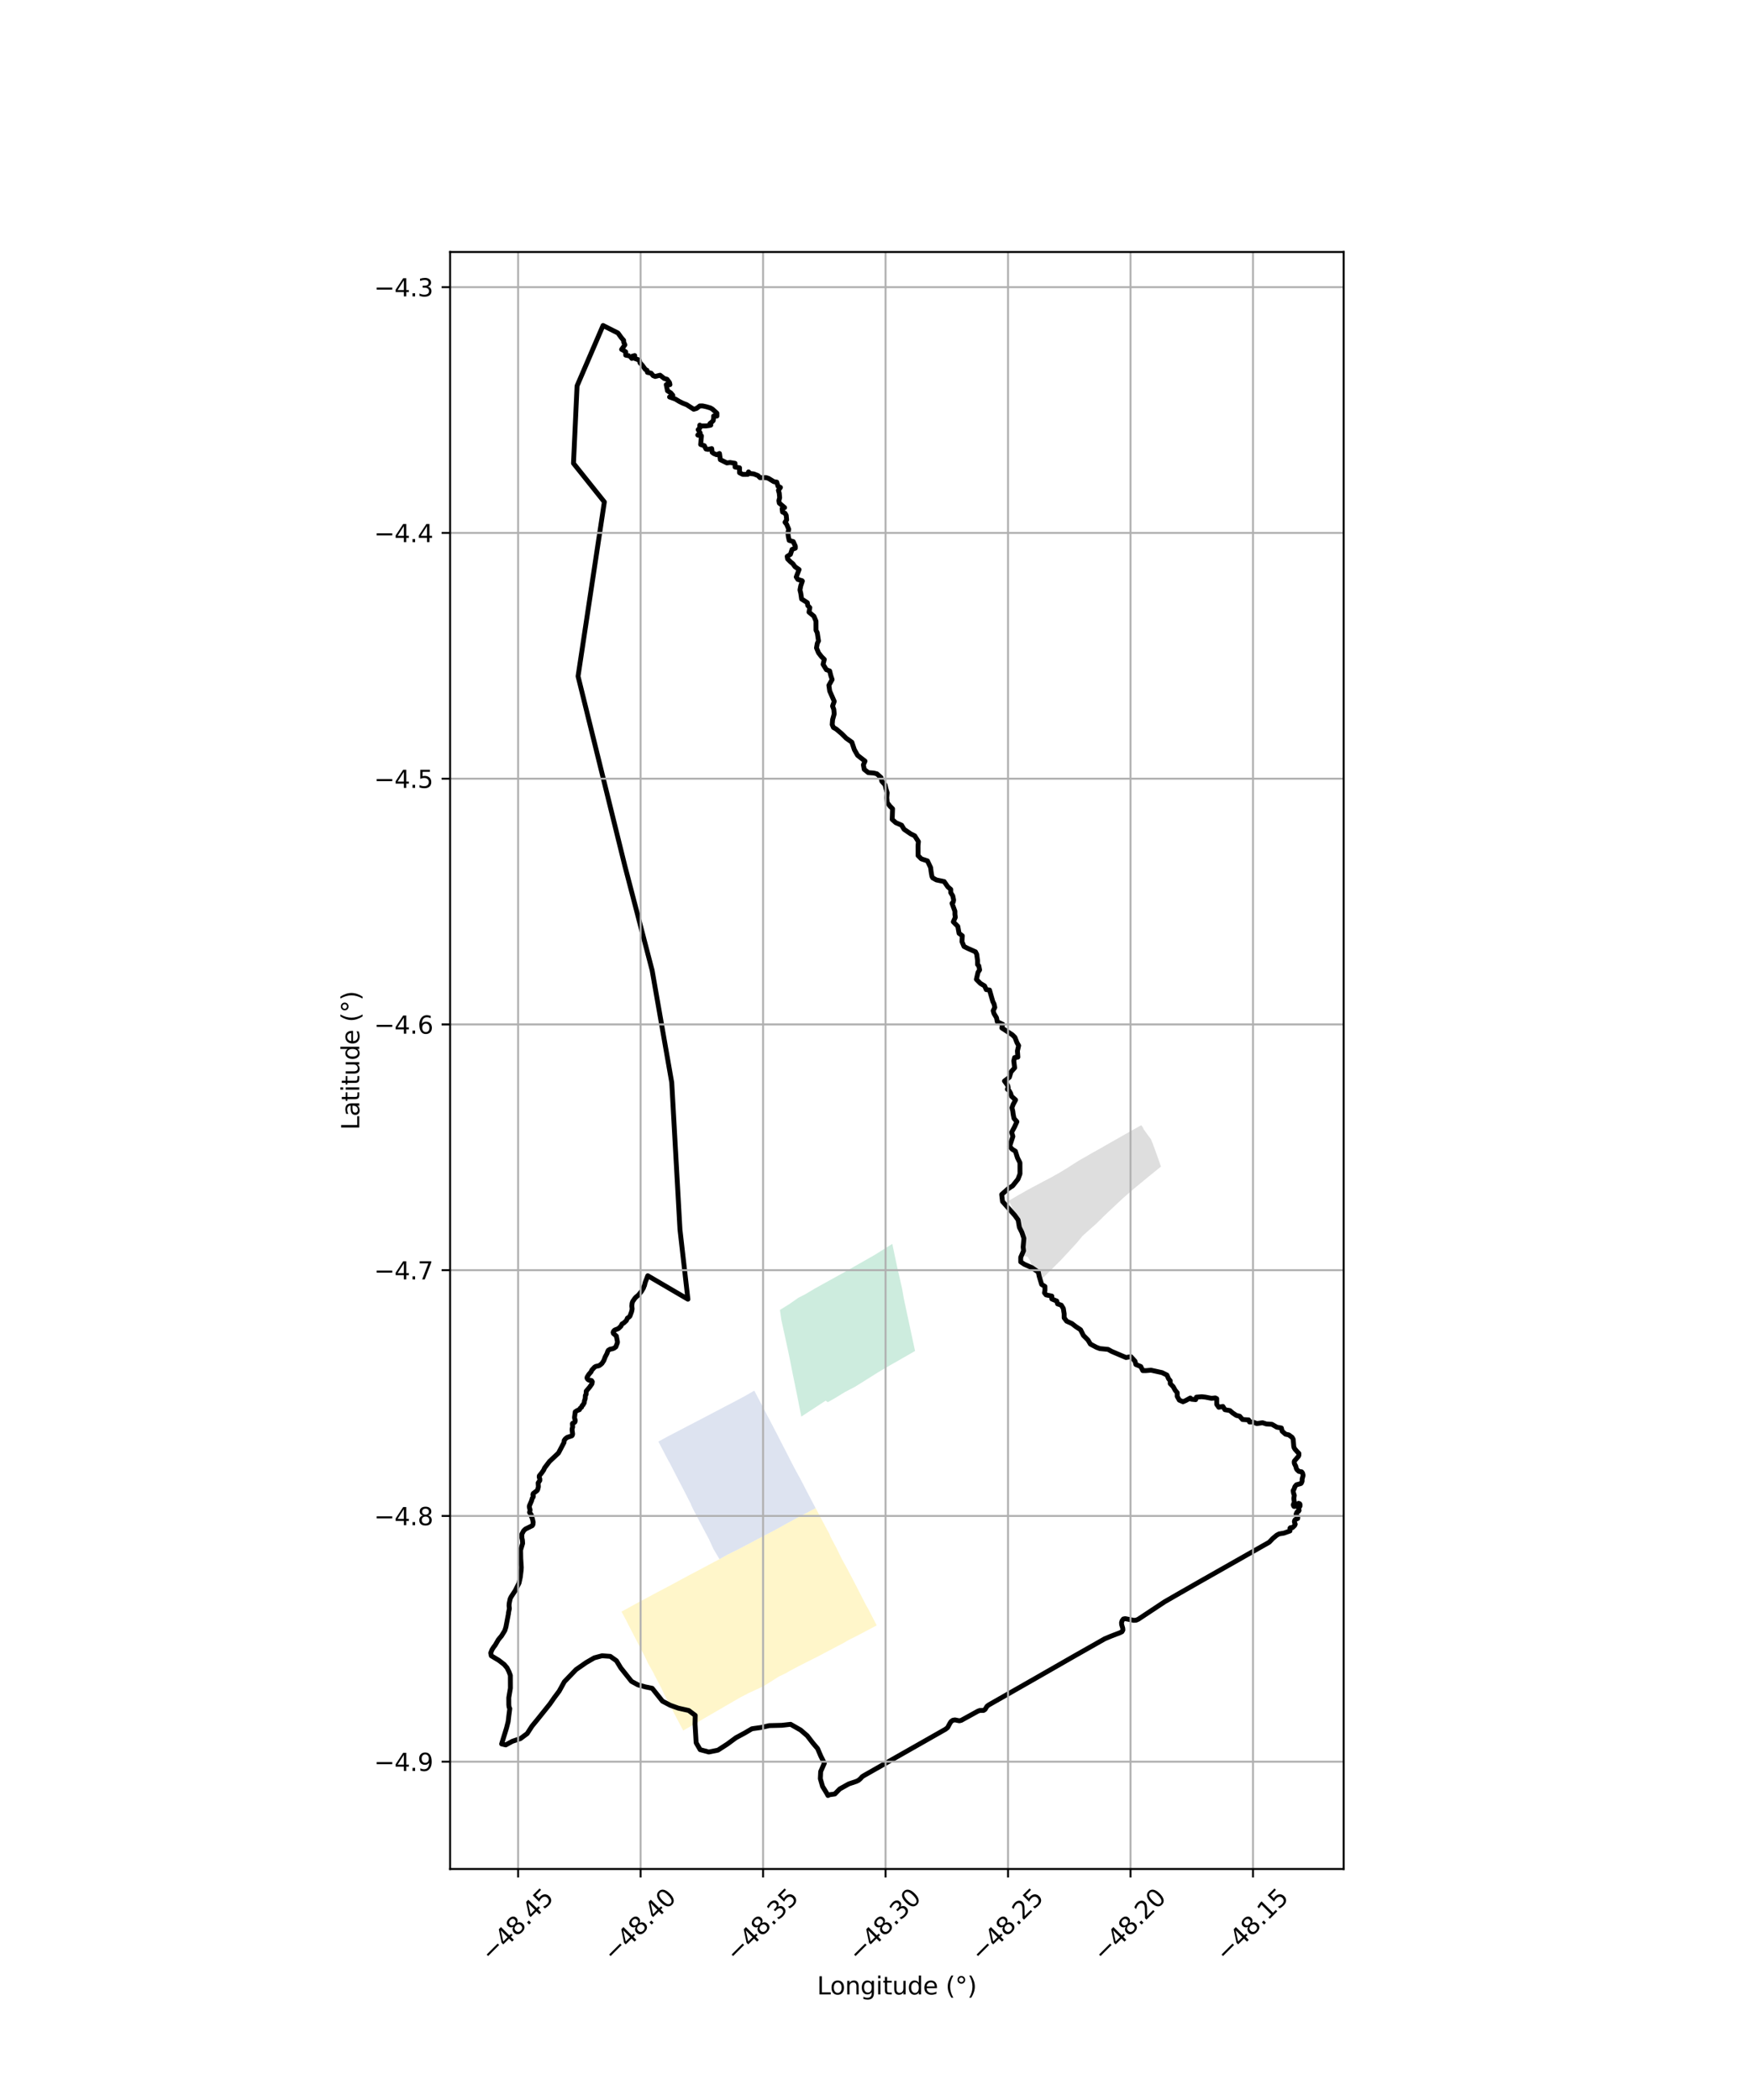 <?xml version="1.0" encoding="utf-8" standalone="no"?>
<!DOCTYPE svg PUBLIC "-//W3C//DTD SVG 1.1//EN"
  "http://www.w3.org/Graphics/SVG/1.1/DTD/svg11.dtd">
<svg xmlns:xlink="http://www.w3.org/1999/xlink" width="720pt" height="864pt" viewBox="0 0 720 864" xmlns="http://www.w3.org/2000/svg" version="1.1">
 <defs>
  <style type="text/css">*{stroke-linejoin: round; stroke-linecap: butt}</style>
 </defs>
 <g id="figure_1">
  <g id="patch_1">
   <path d="M 0 864 
L 720 864 
L 720 0 
L 0 0 
z
" style="fill: #ffffff"/>
  </g>
  <g id="axes_1">
   <g id="patch_2">
    <path d="M 185.182 768.96 
L 552.818 768.96 
L 552.818 103.68 
L 185.182 103.68 
z
" style="fill: #ffffff"/>
   </g>
   <g id="PatchCollection_1">
    <path d="M 469.509 462.951 
L 469.681 463.11 
L 470.168 463.81 
L 470.518 464.572 
L 471.529 465.983 
L 472.557 467.409 
L 473.502 468.639 
L 474.246 470.448 
L 475.585 474.092 
L 476.273 476.019 
L 477.082 478.31 
L 477.612 479.849 
L 477.637 479.979 
L 471.688 484.809 
L 466.076 489.448 
L 461.873 493.114 
L 455.427 499.162 
L 454.058 500.486 
L 451.05 503.443 
L 445.42 508.456 
L 443.004 511.383 
L 436.392 518.546 
L 428.201 526.694 
L 427.692 525.801 
L 427.274 524.937 
L 426.873 523.432 
L 424.623 520.746 
L 424.052 519.485 
L 423.763 518.655 
L 422.805 517.084 
L 420.919 516.601 
L 420.642 514.033 
L 420.76 511.864 
L 420.384 511.266 
L 419.785 504.918 
L 418.598 501.76 
L 415.533 494.968 
L 414.628 494.272 
L 418.458 492.011 
L 422.926 489.468 
L 429.185 486.14 
L 432.57 484.366 
L 436.182 482.318 
L 439.14 480.526 
L 442.916 478.095 
L 444.306 477.227 
L 446.295 476.14 
L 449.057 474.525 
L 453.534 472.024 
L 454.464 471.466 
L 462.732 466.778 
L 469.509 462.951 
" clip-path="url(#p524bccc631)" style="fill: #cccccc; fill-opacity: 0.65"/>
    <path d="M 335.561 620.485 
L 339.973 628.753 
L 340.389 629.563 
L 341.282 631.149 
L 341.627 632.131 
L 342.023 632.832 
L 342.284 633.392 
L 344.246 637.083 
L 346.328 641.368 
L 348.597 645.47 
L 352.129 652.237 
L 352.426 652.809 
L 356.354 660.498 
L 357.238 662.004 
L 360.706 668.733 
L 356.723 670.841 
L 354.867 671.828 
L 352.707 672.967 
L 349.411 674.601 
L 349.26 674.69 
L 348.615 675.041 
L 346.959 676.03 
L 344.641 677.23 
L 340.661 679.336 
L 339.092 680.156 
L 336.729 681.415 
L 334.886 682.349 
L 332.709 683.437 
L 328.633 685.496 
L 324.536 687.679 
L 323.427 688.353 
L 320.486 689.747 
L 316.646 692.183 
L 315.917 692.651 
L 314.118 693.758 
L 312.791 694.378 
L 312.301 694.61 
L 308.739 696.249 
L 307.937 696.626 
L 304.651 698.334 
L 300.425 700.773 
L 297.384 702.525 
L 296.91 702.877 
L 296.741 702.911 
L 292.441 705.404 
L 289.912 706.876 
L 289.042 707.383 
L 288.747 707.58 
L 287.37 708.379 
L 281.095 711.991 
L 278.449 707.005 
L 276.59 703.46 
L 275.89 702.103 
L 275.863 702.041 
L 275.824 701.98 
L 273.141 696.81 
L 272.16 694.648 
L 271.382 693.19 
L 271.316 693.061 
L 271.314 693.055 
L 269.062 688.801 
L 269.128 688.759 
L 266.563 684.25 
L 266.314 683.718 
L 266.129 683.273 
L 265.164 681.248 
L 264.624 680.243 
L 264.578 680.142 
L 262.626 676.384 
L 260.539 672.352 
L 258.389 668.201 
L 257.867 667.141 
L 257.681 666.773 
L 255.706 663.066 
L 259.047 661.241 
L 259.389 661.051 
L 262.493 659.347 
L 268.329 656.228 
L 270.357 655.131 
L 274.664 652.864 
L 276.721 651.774 
L 279.574 650.23 
L 283.587 648.062 
L 287.598 645.951 
L 291.567 643.832 
L 293.92 642.579 
L 294.092 642.488 
L 295.529 641.748 
L 296.015 641.478 
L 299.471 639.54 
L 303.571 637.512 
L 307.704 635.348 
L 311.506 633.318 
L 311.677 633.225 
L 315.736 631.122 
L 316.327 630.814 
L 316.456 630.748 
L 319.846 628.946 
L 323.834 626.74 
L 327.656 624.653 
L 327.852 624.554 
L 331.837 622.459 
L 335.561 620.485 
" clip-path="url(#p524bccc631)" style="fill: #fff2ae; fill-opacity: 0.65"/>
    <path d="M 310.358 572.152 
L 310.504 572.456 
L 310.559 572.56 
L 314.951 580.988 
L 315.069 581.205 
L 317.906 586.609 
L 319.128 588.965 
L 319.668 589.985 
L 321.115 592.871 
L 323.155 596.805 
L 324.499 599.422 
L 324.564 599.547 
L 325.171 600.781 
L 327.274 604.8 
L 329.413 608.685 
L 331.448 612.622 
L 332.466 614.595 
L 333.508 616.565 
L 333.873 617.287 
L 335.561 620.485 
L 331.837 622.459 
L 327.852 624.554 
L 327.656 624.653 
L 323.834 626.74 
L 319.846 628.946 
L 316.456 630.748 
L 316.327 630.814 
L 315.736 631.122 
L 311.677 633.225 
L 311.506 633.318 
L 307.704 635.348 
L 303.571 637.512 
L 299.471 639.54 
L 296.015 641.478 
L 293.552 637.343 
L 291.638 633.167 
L 289.431 629.029 
L 287.314 625.028 
L 285.254 621.082 
L 284.308 619.12 
L 284.36 619.016 
L 283.37 617.096 
L 281.378 613.193 
L 279.368 609.343 
L 275.357 601.55 
L 275.19 601.35 
L 270.869 593.107 
L 274.686 591.015 
L 278.689 588.944 
L 282.685 586.857 
L 286.722 584.755 
L 290.799 582.626 
L 294.89 580.484 
L 298.783 578.43 
L 302.629 576.434 
L 306.437 574.387 
L 310.358 572.152 
" clip-path="url(#p524bccc631)" style="fill: #cbd5e8; fill-opacity: 0.65"/>
    <path d="M 367.109 511.766 
L 369.153 521.45 
L 371.172 530.292 
L 371.815 534.057 
L 372.95 539.363 
L 374.904 548.491 
L 376.477 555.838 
L 369.12 560.062 
L 366.113 561.763 
L 361.329 564.579 
L 351.916 570.48 
L 347.656 572.711 
L 343.65 575.164 
L 340.581 576.903 
L 339.683 576.276 
L 337.545 577.683 
L 335.327 579.137 
L 333.229 580.505 
L 329.679 582.839 
L 327.944 574.027 
L 326.206 565.524 
L 325.94 564.21 
L 325.291 560.883 
L 324.288 555.958 
L 321.435 542.875 
L 320.89 538.934 
L 324.818 536.495 
L 328.466 533.941 
L 331.302 532.496 
L 335.195 530.177 
L 339.058 528.03 
L 343.169 525.757 
L 347.489 523.369 
L 359.983 516.241 
L 367.109 511.766 
" clip-path="url(#p524bccc631)" style="fill: #b3e2cd; fill-opacity: 0.65"/>
   </g>
   <g id="PatchCollection_2">
    <path d="M 259.123 146.456 
L 259.966 147.469 
L 259.963 146.623 
L 261.138 146.28 
L 261.142 147.465 
L 262.993 148.136 
L 263.333 149.32 
L 264.176 150.164 
L 265.526 152.022 
L 266.2 152.358 
L 266.37 153.204 
L 267.884 153.538 
L 268.727 154.551 
L 269.568 154.887 
L 271.583 154.372 
L 273.268 155.72 
L 274.445 156.055 
L 275.458 157.406 
L 275.629 158.252 
L 274.116 158.257 
L 274.629 160.795 
L 275.976 161.637 
L 276.82 162.65 
L 275.478 163.332 
L 277.833 164.171 
L 279.517 165.181 
L 280.863 165.853 
L 282.546 166.525 
L 285.408 168.377 
L 286.583 168.035 
L 287.924 167.014 
L 289.1 167.01 
L 290.613 167.343 
L 292.295 167.845 
L 293.137 168.35 
L 294.949 169.99 
L 294.953 171.175 
L 293.609 171.18 
L 293.611 171.857 
L 293.447 173.043 
L 292.777 173.723 
L 292.107 174.233 
L 292.446 174.909 
L 291.774 175.081 
L 290.431 175.255 
L 288.414 175.262 
L 287.909 174.925 
L 287.913 176.111 
L 287.243 176.79 
L 288.088 178.142 
L 287.083 178.992 
L 288.596 179.325 
L 288.273 182.882 
L 289.787 183.385 
L 290.463 184.737 
L 291.304 184.903 
L 292.815 184.559 
L 292.988 186.083 
L 293.662 186.588 
L 294.84 187.092 
L 296.014 186.58 
L 296.359 189.119 
L 299.052 190.464 
L 300.396 190.29 
L 302.413 190.621 
L 302.419 192.145 
L 304.268 192.477 
L 304.275 194.509 
L 305.621 195.181 
L 307.638 195.174 
L 307.97 194.157 
L 308.645 194.832 
L 310.157 194.996 
L 311.84 195.667 
L 312.683 196.511 
L 315.203 196.502 
L 316.213 196.837 
L 318.402 198.184 
L 319.578 198.349 
L 320.088 200.04 
L 321.098 200.545 
L 320.262 201.733 
L 320.602 202.917 
L 320.777 204.779 
L 320.445 205.965 
L 320.617 206.98 
L 322.808 208.835 
L 321.783 209.302 
L 321.956 210.656 
L 322.966 211.16 
L 323.473 212.005 
L 323.648 213.867 
L 322.979 214.885 
L 323.654 215.73 
L 324.502 217.758 
L 324.171 219.283 
L 324.344 220.807 
L 324.686 222.329 
L 326.368 222.831 
L 327.214 224.691 
L 327.217 225.537 
L 325.875 226.05 
L 325.21 228.084 
L 323.869 228.936 
L 324.041 229.951 
L 325.221 231.132 
L 326.232 231.975 
L 327.077 233.157 
L 328.761 234.336 
L 327.596 237.388 
L 328.271 238.401 
L 329.953 238.903 
L 330.122 239.072 
L 329.451 241.032 
L 329.121 242.726 
L 329.461 244.079 
L 329.806 246.449 
L 332.164 247.964 
L 332.336 249.149 
L 333.179 249.992 
L 332.85 251.856 
L 334.872 253.542 
L 335.72 255.57 
L 335.733 259.295 
L 336.241 260.309 
L 336.757 263.694 
L 336.256 264.711 
L 335.927 266.575 
L 336.775 268.604 
L 337.956 270.123 
L 339.137 271.304 
L 338.64 273.338 
L 339.992 275.534 
L 341.338 276.037 
L 341.85 278.067 
L 342.359 279.589 
L 341.023 281.964 
L 341.368 284.333 
L 343.232 288.559 
L 342.533 290.51 
L 343.042 291.862 
L 343.217 293.724 
L 342.553 296.097 
L 342.393 298.129 
L 342.901 299.313 
L 344.08 299.986 
L 346.271 301.84 
L 348.126 303.696 
L 350.485 305.38 
L 351.504 308.424 
L 352.857 310.789 
L 355.891 313.149 
L 355.224 314.675 
L 355.567 316.536 
L 357.252 317.884 
L 359.437 318.045 
L 360.783 318.379 
L 362.469 319.897 
L 362.811 321.419 
L 364.16 322.938 
L 364.502 324.46 
L 365.012 326.152 
L 364.852 328.184 
L 365.027 330.215 
L 366.209 331.734 
L 367.221 332.747 
L 367.07 337.149 
L 368.587 338.498 
L 370.943 339.505 
L 371.958 341.194 
L 374.653 343.047 
L 376.337 343.887 
L 377.858 346.252 
L 377.696 347.945 
L 377.711 352.009 
L 379.061 353.358 
L 381.585 354.195 
L 382.888 356.959 
L 383.062 358.482 
L 383.406 360.513 
L 383.744 361.189 
L 385.26 362.029 
L 388.455 362.695 
L 389.976 364.89 
L 391.156 365.901 
L 391.161 367.256 
L 392.006 368.607 
L 392.349 370.299 
L 392.184 371.146 
L 391.682 371.656 
L 392.87 374.868 
L 392.875 376.222 
L 393.048 377.407 
L 392.215 379.272 
L 394.07 381.128 
L 394.585 384.004 
L 395.933 385.015 
L 395.774 387.386 
L 396.622 389.414 
L 398.306 390.254 
L 401.336 391.597 
L 401.844 392.611 
L 402.189 395.149 
L 402.196 396.842 
L 402.702 397.348 
L 403.044 399.04 
L 402.376 400.058 
L 401.715 402.939 
L 403.402 404.626 
L 405.086 405.635 
L 405.764 407.156 
L 407.109 407.32 
L 408.472 412.056 
L 408.98 413.069 
L 409.289 414.477 
L 408.622 415.834 
L 408.963 417.017 
L 409.978 418.707 
L 410.32 420.398 
L 412.509 421.406 
L 412.179 422.931 
L 416.559 425.792 
L 417.571 426.804 
L 418.42 429.001 
L 419.097 430.184 
L 418.601 432.387 
L 418.779 434.926 
L 417.435 435.1 
L 417.104 436.456 
L 417.451 439.333 
L 415.945 441.032 
L 415.282 443.235 
L 413.271 444.767 
L 414.622 446.624 
L 414.794 447.47 
L 414.46 448.148 
L 415.134 448.654 
L 415.811 449.836 
L 416.152 451.02 
L 417.838 452.537 
L 416.837 454.403 
L 416.338 455.76 
L 416.68 457.113 
L 416.853 458.466 
L 417.195 460.158 
L 418.377 461.508 
L 417.377 463.713 
L 416.221 465.862 
L 416.732 467.553 
L 415.403 471.621 
L 416.416 472.803 
L 417.764 473.644 
L 418.615 476.349 
L 419.631 478.377 
L 419.649 482.948 
L 418.817 485.152 
L 416.643 487.87 
L 414.799 489.062 
L 412.119 491.443 
L 412.466 494.32 
L 417.531 500.056 
L 418.882 501.913 
L 419.399 504.959 
L 420.415 506.986 
L 421.265 509.522 
L 420.943 513.079 
L 421.117 514.602 
L 419.951 517.315 
L 419.958 519.178 
L 421.475 520.188 
L 424.506 521.53 
L 427.202 523.382 
L 427.545 525.073 
L 428.567 528.455 
L 429.915 529.296 
L 429.921 530.82 
L 429.721 531.914 
L 430.397 532.758 
L 432.752 533.256 
L 432.757 534.441 
L 434.777 535.28 
L 435.118 536.464 
L 436.632 536.965 
L 437.478 538.316 
L 437.823 540.516 
L 437.83 542.209 
L 438.844 543.559 
L 441.033 544.566 
L 442.55 545.745 
L 444.572 547.092 
L 445.758 549.457 
L 447.615 551.312 
L 448.63 553.001 
L 451.156 554.345 
L 452.503 554.847 
L 455.866 555.172 
L 457.382 556.013 
L 463.275 558.528 
L 465.291 558.181 
L 466.979 560.037 
L 467.321 561.39 
L 469.341 562.228 
L 470.188 563.918 
L 471.533 563.912 
L 473.549 563.735 
L 478.091 564.732 
L 480.112 565.739 
L 480.791 567.26 
L 481.466 568.104 
L 481.471 569.289 
L 482.653 570.469 
L 483.499 571.989 
L 484.344 573.002 
L 484.35 574.525 
L 485.196 576.046 
L 486.712 576.716 
L 487.886 576.204 
L 489.731 575.18 
L 490.238 575.686 
L 491.919 575.849 
L 492.251 574.831 
L 494.435 574.653 
L 495.949 574.816 
L 498.472 575.314 
L 499.984 575.138 
L 500.586 575.438 
L 500.596 577.808 
L 501.441 578.99 
L 503.12 578.644 
L 503.966 579.995 
L 505.984 580.325 
L 507.165 581.336 
L 508.682 582.346 
L 510.028 582.679 
L 511.21 584.028 
L 513.732 584.187 
L 514.072 585.032 
L 515.416 585.026 
L 517.1 585.697 
L 519.451 585.348 
L 520.966 585.85 
L 523.32 586.009 
L 525.342 587.186 
L 527.192 587.517 
L 527.534 588.87 
L 528.883 590.049 
L 530.243 590.351 
L 531.631 591.39 
L 532.054 592.16 
L 532.183 593.676 
L 532.288 595.044 
L 532.438 595.641 
L 532.811 596.261 
L 533.829 597.401 
L 534.399 597.971 
L 534.402 598.692 
L 534.256 599.116 
L 533.322 600.214 
L 532.626 600.995 
L 532.479 601.344 
L 532.531 602.09 
L 532.905 602.885 
L 533.054 603.083 
L 533.38 604.276 
L 533.678 604.722 
L 534.422 605.391 
L 535.534 605.56 
L 535.907 606.056 
L 536.108 606.876 
L 536.084 607.249 
L 535.72 608.594 
L 535.747 609.365 
L 535.405 610.188 
L 535.184 610.388 
L 533.383 610.893 
L 532.768 611.617 
L 532.431 612.619 
L 532.039 613.293 
L 532.216 614.362 
L 532.516 615.231 
L 532.324 616.476 
L 532.554 618.316 
L 532.234 618.715 
L 532.112 619.113 
L 532.188 619.486 
L 532.387 619.784 
L 532.634 619.808 
L 532.93 619.707 
L 534.283 618.507 
L 534.679 618.655 
L 534.853 618.928 
L 534.856 619.649 
L 534.316 620.522 
L 534.294 620.97 
L 534.493 621.392 
L 534.248 621.791 
L 533.631 622.092 
L 533.264 622.915 
L 533.266 623.313 
L 533.96 624.006 
L 533.915 624.742 
L 533.003 625.143 
L 532.732 625.418 
L 532.561 625.892 
L 532.588 626.29 
L 532.888 627.109 
L 532.643 627.658 
L 531.757 628.507 
L 530.992 628.51 
L 530.746 628.71 
L 530.736 629.873 
L 528.252 630.765 
L 526.272 631.096 
L 525.315 631.597 
L 523.62 633.008 
L 522.171 634.53 
L 493 651.081 
L 485.727 655.244 
L 479.172 659.016 
L 468.348 666.19 
L 467.433 666.595 
L 466.465 666.654 
L 462.927 665.963 
L 462.187 666.11 
L 461.687 666.768 
L 461.424 667.585 
L 461.479 668.4 
L 461.931 669.879 
L 461.992 670.638 
L 461.614 671.332 
L 460.808 671.742 
L 457.057 673.182 
L 454.496 674.261 
L 441.06 681.89 
L 425.032 691.073 
L 406.786 701.471 
L 406.087 702.009 
L 405.266 703.331 
L 404.655 703.719 
L 403.102 703.74 
L 402.304 704.041 
L 395.522 707.781 
L 394.698 707.986 
L 392.901 707.614 
L 392.036 707.758 
L 391.3 708.278 
L 390.812 709.029 
L 389.866 710.785 
L 389.007 711.457 
L 381.473 715.738 
L 355.603 730.433 
L 354.736 730.974 
L 354.065 731.732 
L 353.244 732.458 
L 352.324 732.911 
L 349.206 733.958 
L 345.516 736.019 
L 343.464 738.1 
L 341.329 738.404 
L 340.643 738.72 
L 340.114 737.741 
L 338.428 734.998 
L 337.511 731.803 
L 337.649 728.863 
L 339.168 725.424 
L 337.705 722.529 
L 336.389 719.428 
L 334.452 717.151 
L 332.128 714.141 
L 329.391 711.78 
L 325.273 709.43 
L 321.695 709.839 
L 316.509 709.968 
L 313.153 710.734 
L 309.38 711.259 
L 306.43 712.992 
L 302.793 714.952 
L 299.262 717.557 
L 295.375 720.065 
L 291.616 720.833 
L 288.068 719.862 
L 286.418 717.028 
L 285.964 709.375 
L 286.024 705.747 
L 283.363 703.749 
L 279.075 702.784 
L 275.787 701.609 
L 272.554 699.908 
L 268.33 694.619 
L 265.418 694.006 
L 262.476 693.203 
L 259.82 691.759 
L 255.395 686.208 
L 253.626 683.283 
L 251.085 681.475 
L 247.694 681.23 
L 244.502 682.085 
L 241.147 684.033 
L 237 686.916 
L 232.189 691.915 
L 230.058 695.792 
L 227.982 698.558 
L 226.249 701.056 
L 221.212 707.332 
L 218.864 710.201 
L 216.899 713.247 
L 214.135 715.297 
L 210.792 716.42 
L 208.078 717.908 
L 206.38 717.497 
L 208.402 710.958 
L 209.071 708.321 
L 209.352 705.881 
L 209.729 702.952 
L 209.436 702.368 
L 209.335 701.393 
L 209.324 698.465 
L 209.988 694.56 
L 209.968 689.291 
L 209.381 687.732 
L 208.6 686.174 
L 207.432 684.813 
L 205.27 683.138 
L 202.139 681.247 
L 201.892 680.077 
L 202.444 678.709 
L 203.167 677.584 
L 203.721 676.899 
L 205.021 674.65 
L 205.672 673.842 
L 206.323 673.084 
L 207.686 670.875 
L 208.141 669.434 
L 209.21 663.844 
L 209.161 663.747 
L 209.566 661.842 
L 209.44 660.692 
L 209.485 659.741 
L 209.889 657.812 
L 210.25 657.055 
L 211.984 654.414 
L 213.546 651.286 
L 214.065 648.911 
L 214.417 646.031 
L 214.486 644.884 
L 214.254 641.251 
L 214.193 637.738 
L 215.029 634.97 
L 214.928 633.653 
L 214.706 632.703 
L 214.701 631.191 
L 215.422 629.822 
L 216.194 629.087 
L 218.969 627.718 
L 219.258 627.278 
L 219.375 626.278 
L 218.982 624.645 
L 218.64 623.963 
L 218.663 623.475 
L 218.492 623.11 
L 217.883 622.249 
L 218.074 621.394 
L 218.073 621.029 
L 217.926 620.688 
L 217.778 620.005 
L 217.801 619.566 
L 218.665 617.538 
L 219 616.415 
L 219.385 615.877 
L 219.432 615.462 
L 219.237 614.999 
L 219.404 614.462 
L 220.95 613.285 
L 221.215 612.87 
L 221.501 611.722 
L 221.418 610.105 
L 222.092 609.126 
L 222.09 608.443 
L 221.845 607.737 
L 221.891 607.2 
L 222.952 605.879 
L 223.699 604.778 
L 224.035 603.972 
L 226.083 601.281 
L 229.765 597.824 
L 230.51 596.406 
L 232.049 593.474 
L 232.119 592.644 
L 232.6 591.959 
L 233.349 591.395 
L 235.26 590.754 
L 235.477 590.485 
L 235.596 589.997 
L 235.472 589.094 
L 235.372 588.339 
L 235.394 587.802 
L 235.61 587.118 
L 235.504 585.722 
L 235.648 585.551 
L 236.059 585.403 
L 236.494 585.108 
L 236.662 584.669 
L 236.66 584.23 
L 236.441 583.718 
L 236.366 583.157 
L 236.672 580.863 
L 237.494 580.324 
L 238.412 579.979 
L 238.677 579.417 
L 239.28 578.951 
L 239.496 578.34 
L 239.907 577.997 
L 240.026 577.655 
L 240.243 577.435 
L 240.387 577.093 
L 240.457 576.361 
L 240.769 575.457 
L 240.837 574.115 
L 241.126 573.724 
L 241.191 572.354 
L 242.565 570.739 
L 243.552 569.321 
L 243.695 568.491 
L 243.378 568.004 
L 243.063 567.908 
L 242.554 567.91 
L 242.094 567.716 
L 241.705 567.376 
L 241.51 566.962 
L 241.557 566.596 
L 242.279 565.447 
L 243.171 564.419 
L 243.483 563.711 
L 244.633 562.476 
L 245.141 562.182 
L 246.399 561.909 
L 246.979 561.54 
L 247.678 560.928 
L 248.425 559.779 
L 249 558.264 
L 249.746 556.847 
L 249.985 556.09 
L 250.274 555.552 
L 251.047 555.086 
L 251.846 554.961 
L 252.62 554.689 
L 253.368 554.15 
L 254.016 552.44 
L 254.031 552.016 
L 253.587 549.701 
L 253.076 549.215 
L 252.396 548.656 
L 252.249 548.218 
L 252.417 547.754 
L 252.755 547.338 
L 253.093 547.141 
L 254.374 546.649 
L 255.412 545.694 
L 255.941 544.692 
L 256.594 544.348 
L 257.752 543.27 
L 258.136 542.317 
L 258.74 541.925 
L 259.166 541.529 
L 259.885 539.551 
L 260.075 538.526 
L 259.95 537.331 
L 260.043 536.233 
L 260.306 535.452 
L 261.173 534.204 
L 261.607 533.715 
L 262.621 532.882 
L 263.392 531.952 
L 263.923 531.291 
L 264.789 529.825 
L 264.884 529.385 
L 265.125 528.97 
L 265.483 527.548 
L 265.939 526.4 
L 266.517 524.875 
L 283.027 534.535 
L 279.758 505.876 
L 276.372 445.358 
L 268.299 399.194 
L 257.077 356.225 
L 237.831 278.24 
L 248.649 206.519 
L 235.949 190.634 
L 237.422 158.769 
L 248.11 133.92 
L 254.257 137.022 
L 255.569 138.849 
L 256.581 140.031 
L 256.583 140.708 
L 257.091 141.892 
L 255.753 143.759 
L 256.427 144.095 
L 257.437 144.769 
L 257.442 146.123 
L 259.123 146.456 
L 259.123 146.456 
" clip-path="url(#p524bccc631)" style="fill: none; stroke: #000000; stroke-width: 2"/>
   </g>
   <g id="matplotlib.axis_1">
    <g id="xtick_1">
     <g id="line2d_1">
      <path d="M 213.165 768.96 
L 213.165 103.68 
" clip-path="url(#p524bccc631)" style="fill: none; stroke: #b0b0b0; stroke-width: 0.8; stroke-linecap: square"/>
     </g>
     <g id="line2d_2">
      <defs>
       <path id="mae01436979" d="M 0 0 
L 0 3.5 
" style="stroke: #000000; stroke-width: 0.8"/>
      </defs>
      <g>
       <use xlink:href="#mae01436979" x="213.165" y="768.96" style="stroke: #000000; stroke-width: 0.8"/>
      </g>
     </g>
     <g id="text_1">
      <!-- −48.45 -->
      <g transform="translate(202.032 807.501) rotate(-45) scale(0.1 -0.1)">
       <defs>
        <path id="DejaVuSans-2212" d="M 678 2272 
L 4684 2272 
L 4684 1741 
L 678 1741 
L 678 2272 
z
" transform="scale(0.016)"/>
        <path id="DejaVuSans-34" d="M 2419 4116 
L 825 1625 
L 2419 1625 
L 2419 4116 
z
M 2253 4666 
L 3047 4666 
L 3047 1625 
L 3713 1625 
L 3713 1100 
L 3047 1100 
L 3047 0 
L 2419 0 
L 2419 1100 
L 313 1100 
L 313 1709 
L 2253 4666 
z
" transform="scale(0.016)"/>
        <path id="DejaVuSans-38" d="M 2034 2216 
Q 1584 2216 1326 1975 
Q 1069 1734 1069 1313 
Q 1069 891 1326 650 
Q 1584 409 2034 409 
Q 2484 409 2743 651 
Q 3003 894 3003 1313 
Q 3003 1734 2745 1975 
Q 2488 2216 2034 2216 
z
M 1403 2484 
Q 997 2584 770 2862 
Q 544 3141 544 3541 
Q 544 4100 942 4425 
Q 1341 4750 2034 4750 
Q 2731 4750 3128 4425 
Q 3525 4100 3525 3541 
Q 3525 3141 3298 2862 
Q 3072 2584 2669 2484 
Q 3125 2378 3379 2068 
Q 3634 1759 3634 1313 
Q 3634 634 3220 271 
Q 2806 -91 2034 -91 
Q 1263 -91 848 271 
Q 434 634 434 1313 
Q 434 1759 690 2068 
Q 947 2378 1403 2484 
z
M 1172 3481 
Q 1172 3119 1398 2916 
Q 1625 2713 2034 2713 
Q 2441 2713 2670 2916 
Q 2900 3119 2900 3481 
Q 2900 3844 2670 4047 
Q 2441 4250 2034 4250 
Q 1625 4250 1398 4047 
Q 1172 3844 1172 3481 
z
" transform="scale(0.016)"/>
        <path id="DejaVuSans-2e" d="M 684 794 
L 1344 794 
L 1344 0 
L 684 0 
L 684 794 
z
" transform="scale(0.016)"/>
        <path id="DejaVuSans-35" d="M 691 4666 
L 3169 4666 
L 3169 4134 
L 1269 4134 
L 1269 2991 
Q 1406 3038 1543 3061 
Q 1681 3084 1819 3084 
Q 2600 3084 3056 2656 
Q 3513 2228 3513 1497 
Q 3513 744 3044 326 
Q 2575 -91 1722 -91 
Q 1428 -91 1123 -41 
Q 819 9 494 109 
L 494 744 
Q 775 591 1075 516 
Q 1375 441 1709 441 
Q 2250 441 2565 725 
Q 2881 1009 2881 1497 
Q 2881 1984 2565 2268 
Q 2250 2553 1709 2553 
Q 1456 2553 1204 2497 
Q 953 2441 691 2322 
L 691 4666 
z
" transform="scale(0.016)"/>
       </defs>
       <use xlink:href="#DejaVuSans-2212"/>
       <use xlink:href="#DejaVuSans-34" transform="translate(83.789 0)"/>
       <use xlink:href="#DejaVuSans-38" transform="translate(147.412 0)"/>
       <use xlink:href="#DejaVuSans-2e" transform="translate(211.035 0)"/>
       <use xlink:href="#DejaVuSans-34" transform="translate(242.822 0)"/>
       <use xlink:href="#DejaVuSans-35" transform="translate(306.445 0)"/>
      </g>
     </g>
    </g>
    <g id="xtick_2">
     <g id="line2d_3">
      <path d="M 263.558 768.96 
L 263.558 103.68 
" clip-path="url(#p524bccc631)" style="fill: none; stroke: #b0b0b0; stroke-width: 0.8; stroke-linecap: square"/>
     </g>
     <g id="line2d_4">
      <g>
       <use xlink:href="#mae01436979" x="263.558" y="768.96" style="stroke: #000000; stroke-width: 0.8"/>
      </g>
     </g>
     <g id="text_2">
      <!-- −48.40 -->
      <g transform="translate(252.425 807.501) rotate(-45) scale(0.1 -0.1)">
       <defs>
        <path id="DejaVuSans-30" d="M 2034 4250 
Q 1547 4250 1301 3770 
Q 1056 3291 1056 2328 
Q 1056 1369 1301 889 
Q 1547 409 2034 409 
Q 2525 409 2770 889 
Q 3016 1369 3016 2328 
Q 3016 3291 2770 3770 
Q 2525 4250 2034 4250 
z
M 2034 4750 
Q 2819 4750 3233 4129 
Q 3647 3509 3647 2328 
Q 3647 1150 3233 529 
Q 2819 -91 2034 -91 
Q 1250 -91 836 529 
Q 422 1150 422 2328 
Q 422 3509 836 4129 
Q 1250 4750 2034 4750 
z
" transform="scale(0.016)"/>
       </defs>
       <use xlink:href="#DejaVuSans-2212"/>
       <use xlink:href="#DejaVuSans-34" transform="translate(83.789 0)"/>
       <use xlink:href="#DejaVuSans-38" transform="translate(147.412 0)"/>
       <use xlink:href="#DejaVuSans-2e" transform="translate(211.035 0)"/>
       <use xlink:href="#DejaVuSans-34" transform="translate(242.822 0)"/>
       <use xlink:href="#DejaVuSans-30" transform="translate(306.445 0)"/>
      </g>
     </g>
    </g>
    <g id="xtick_3">
     <g id="line2d_5">
      <path d="M 313.95 768.96 
L 313.95 103.68 
" clip-path="url(#p524bccc631)" style="fill: none; stroke: #b0b0b0; stroke-width: 0.8; stroke-linecap: square"/>
     </g>
     <g id="line2d_6">
      <g>
       <use xlink:href="#mae01436979" x="313.95" y="768.96" style="stroke: #000000; stroke-width: 0.8"/>
      </g>
     </g>
     <g id="text_3">
      <!-- −48.35 -->
      <g transform="translate(302.817 807.501) rotate(-45) scale(0.1 -0.1)">
       <defs>
        <path id="DejaVuSans-33" d="M 2597 2516 
Q 3050 2419 3304 2112 
Q 3559 1806 3559 1356 
Q 3559 666 3084 287 
Q 2609 -91 1734 -91 
Q 1441 -91 1130 -33 
Q 819 25 488 141 
L 488 750 
Q 750 597 1062 519 
Q 1375 441 1716 441 
Q 2309 441 2620 675 
Q 2931 909 2931 1356 
Q 2931 1769 2642 2001 
Q 2353 2234 1838 2234 
L 1294 2234 
L 1294 2753 
L 1863 2753 
Q 2328 2753 2575 2939 
Q 2822 3125 2822 3475 
Q 2822 3834 2567 4026 
Q 2313 4219 1838 4219 
Q 1578 4219 1281 4162 
Q 984 4106 628 3988 
L 628 4550 
Q 988 4650 1302 4700 
Q 1616 4750 1894 4750 
Q 2613 4750 3031 4423 
Q 3450 4097 3450 3541 
Q 3450 3153 3228 2886 
Q 3006 2619 2597 2516 
z
" transform="scale(0.016)"/>
       </defs>
       <use xlink:href="#DejaVuSans-2212"/>
       <use xlink:href="#DejaVuSans-34" transform="translate(83.789 0)"/>
       <use xlink:href="#DejaVuSans-38" transform="translate(147.412 0)"/>
       <use xlink:href="#DejaVuSans-2e" transform="translate(211.035 0)"/>
       <use xlink:href="#DejaVuSans-33" transform="translate(242.822 0)"/>
       <use xlink:href="#DejaVuSans-35" transform="translate(306.445 0)"/>
      </g>
     </g>
    </g>
    <g id="xtick_4">
     <g id="line2d_7">
      <path d="M 364.343 768.96 
L 364.343 103.68 
" clip-path="url(#p524bccc631)" style="fill: none; stroke: #b0b0b0; stroke-width: 0.8; stroke-linecap: square"/>
     </g>
     <g id="line2d_8">
      <g>
       <use xlink:href="#mae01436979" x="364.343" y="768.96" style="stroke: #000000; stroke-width: 0.8"/>
      </g>
     </g>
     <g id="text_4">
      <!-- −48.30 -->
      <g transform="translate(353.21 807.501) rotate(-45) scale(0.1 -0.1)">
       <use xlink:href="#DejaVuSans-2212"/>
       <use xlink:href="#DejaVuSans-34" transform="translate(83.789 0)"/>
       <use xlink:href="#DejaVuSans-38" transform="translate(147.412 0)"/>
       <use xlink:href="#DejaVuSans-2e" transform="translate(211.035 0)"/>
       <use xlink:href="#DejaVuSans-33" transform="translate(242.822 0)"/>
       <use xlink:href="#DejaVuSans-30" transform="translate(306.445 0)"/>
      </g>
     </g>
    </g>
    <g id="xtick_5">
     <g id="line2d_9">
      <path d="M 414.735 768.96 
L 414.735 103.68 
" clip-path="url(#p524bccc631)" style="fill: none; stroke: #b0b0b0; stroke-width: 0.8; stroke-linecap: square"/>
     </g>
     <g id="line2d_10">
      <g>
       <use xlink:href="#mae01436979" x="414.735" y="768.96" style="stroke: #000000; stroke-width: 0.8"/>
      </g>
     </g>
     <g id="text_5">
      <!-- −48.25 -->
      <g transform="translate(403.602 807.501) rotate(-45) scale(0.1 -0.1)">
       <defs>
        <path id="DejaVuSans-32" d="M 1228 531 
L 3431 531 
L 3431 0 
L 469 0 
L 469 531 
Q 828 903 1448 1529 
Q 2069 2156 2228 2338 
Q 2531 2678 2651 2914 
Q 2772 3150 2772 3378 
Q 2772 3750 2511 3984 
Q 2250 4219 1831 4219 
Q 1534 4219 1204 4116 
Q 875 4013 500 3803 
L 500 4441 
Q 881 4594 1212 4672 
Q 1544 4750 1819 4750 
Q 2544 4750 2975 4387 
Q 3406 4025 3406 3419 
Q 3406 3131 3298 2873 
Q 3191 2616 2906 2266 
Q 2828 2175 2409 1742 
Q 1991 1309 1228 531 
z
" transform="scale(0.016)"/>
       </defs>
       <use xlink:href="#DejaVuSans-2212"/>
       <use xlink:href="#DejaVuSans-34" transform="translate(83.789 0)"/>
       <use xlink:href="#DejaVuSans-38" transform="translate(147.412 0)"/>
       <use xlink:href="#DejaVuSans-2e" transform="translate(211.035 0)"/>
       <use xlink:href="#DejaVuSans-32" transform="translate(242.822 0)"/>
       <use xlink:href="#DejaVuSans-35" transform="translate(306.445 0)"/>
      </g>
     </g>
    </g>
    <g id="xtick_6">
     <g id="line2d_11">
      <path d="M 465.127 768.96 
L 465.127 103.68 
" clip-path="url(#p524bccc631)" style="fill: none; stroke: #b0b0b0; stroke-width: 0.8; stroke-linecap: square"/>
     </g>
     <g id="line2d_12">
      <g>
       <use xlink:href="#mae01436979" x="465.127" y="768.96" style="stroke: #000000; stroke-width: 0.8"/>
      </g>
     </g>
     <g id="text_6">
      <!-- −48.20 -->
      <g transform="translate(453.994 807.501) rotate(-45) scale(0.1 -0.1)">
       <use xlink:href="#DejaVuSans-2212"/>
       <use xlink:href="#DejaVuSans-34" transform="translate(83.789 0)"/>
       <use xlink:href="#DejaVuSans-38" transform="translate(147.412 0)"/>
       <use xlink:href="#DejaVuSans-2e" transform="translate(211.035 0)"/>
       <use xlink:href="#DejaVuSans-32" transform="translate(242.822 0)"/>
       <use xlink:href="#DejaVuSans-30" transform="translate(306.445 0)"/>
      </g>
     </g>
    </g>
    <g id="xtick_7">
     <g id="line2d_13">
      <path d="M 515.52 768.96 
L 515.52 103.68 
" clip-path="url(#p524bccc631)" style="fill: none; stroke: #b0b0b0; stroke-width: 0.8; stroke-linecap: square"/>
     </g>
     <g id="line2d_14">
      <g>
       <use xlink:href="#mae01436979" x="515.52" y="768.96" style="stroke: #000000; stroke-width: 0.8"/>
      </g>
     </g>
     <g id="text_7">
      <!-- −48.15 -->
      <g transform="translate(504.387 807.501) rotate(-45) scale(0.1 -0.1)">
       <defs>
        <path id="DejaVuSans-31" d="M 794 531 
L 1825 531 
L 1825 4091 
L 703 3866 
L 703 4441 
L 1819 4666 
L 2450 4666 
L 2450 531 
L 3481 531 
L 3481 0 
L 794 0 
L 794 531 
z
" transform="scale(0.016)"/>
       </defs>
       <use xlink:href="#DejaVuSans-2212"/>
       <use xlink:href="#DejaVuSans-34" transform="translate(83.789 0)"/>
       <use xlink:href="#DejaVuSans-38" transform="translate(147.412 0)"/>
       <use xlink:href="#DejaVuSans-2e" transform="translate(211.035 0)"/>
       <use xlink:href="#DejaVuSans-31" transform="translate(242.822 0)"/>
       <use xlink:href="#DejaVuSans-35" transform="translate(306.445 0)"/>
      </g>
     </g>
    </g>
    <g id="text_8">
     <!-- Longitude (°) -->
     <g transform="translate(336.14 820.57) scale(0.1 -0.1)">
      <defs>
       <path id="DejaVuSans-4c" d="M 628 4666 
L 1259 4666 
L 1259 531 
L 3531 531 
L 3531 0 
L 628 0 
L 628 4666 
z
" transform="scale(0.016)"/>
       <path id="DejaVuSans-6f" d="M 1959 3097 
Q 1497 3097 1228 2736 
Q 959 2375 959 1747 
Q 959 1119 1226 758 
Q 1494 397 1959 397 
Q 2419 397 2687 759 
Q 2956 1122 2956 1747 
Q 2956 2369 2687 2733 
Q 2419 3097 1959 3097 
z
M 1959 3584 
Q 2709 3584 3137 3096 
Q 3566 2609 3566 1747 
Q 3566 888 3137 398 
Q 2709 -91 1959 -91 
Q 1206 -91 779 398 
Q 353 888 353 1747 
Q 353 2609 779 3096 
Q 1206 3584 1959 3584 
z
" transform="scale(0.016)"/>
       <path id="DejaVuSans-6e" d="M 3513 2113 
L 3513 0 
L 2938 0 
L 2938 2094 
Q 2938 2591 2744 2837 
Q 2550 3084 2163 3084 
Q 1697 3084 1428 2787 
Q 1159 2491 1159 1978 
L 1159 0 
L 581 0 
L 581 3500 
L 1159 3500 
L 1159 2956 
Q 1366 3272 1645 3428 
Q 1925 3584 2291 3584 
Q 2894 3584 3203 3211 
Q 3513 2838 3513 2113 
z
" transform="scale(0.016)"/>
       <path id="DejaVuSans-67" d="M 2906 1791 
Q 2906 2416 2648 2759 
Q 2391 3103 1925 3103 
Q 1463 3103 1205 2759 
Q 947 2416 947 1791 
Q 947 1169 1205 825 
Q 1463 481 1925 481 
Q 2391 481 2648 825 
Q 2906 1169 2906 1791 
z
M 3481 434 
Q 3481 -459 3084 -895 
Q 2688 -1331 1869 -1331 
Q 1566 -1331 1297 -1286 
Q 1028 -1241 775 -1147 
L 775 -588 
Q 1028 -725 1275 -790 
Q 1522 -856 1778 -856 
Q 2344 -856 2625 -561 
Q 2906 -266 2906 331 
L 2906 616 
Q 2728 306 2450 153 
Q 2172 0 1784 0 
Q 1141 0 747 490 
Q 353 981 353 1791 
Q 353 2603 747 3093 
Q 1141 3584 1784 3584 
Q 2172 3584 2450 3431 
Q 2728 3278 2906 2969 
L 2906 3500 
L 3481 3500 
L 3481 434 
z
" transform="scale(0.016)"/>
       <path id="DejaVuSans-69" d="M 603 3500 
L 1178 3500 
L 1178 0 
L 603 0 
L 603 3500 
z
M 603 4863 
L 1178 4863 
L 1178 4134 
L 603 4134 
L 603 4863 
z
" transform="scale(0.016)"/>
       <path id="DejaVuSans-74" d="M 1172 4494 
L 1172 3500 
L 2356 3500 
L 2356 3053 
L 1172 3053 
L 1172 1153 
Q 1172 725 1289 603 
Q 1406 481 1766 481 
L 2356 481 
L 2356 0 
L 1766 0 
Q 1100 0 847 248 
Q 594 497 594 1153 
L 594 3053 
L 172 3053 
L 172 3500 
L 594 3500 
L 594 4494 
L 1172 4494 
z
" transform="scale(0.016)"/>
       <path id="DejaVuSans-75" d="M 544 1381 
L 544 3500 
L 1119 3500 
L 1119 1403 
Q 1119 906 1312 657 
Q 1506 409 1894 409 
Q 2359 409 2629 706 
Q 2900 1003 2900 1516 
L 2900 3500 
L 3475 3500 
L 3475 0 
L 2900 0 
L 2900 538 
Q 2691 219 2414 64 
Q 2138 -91 1772 -91 
Q 1169 -91 856 284 
Q 544 659 544 1381 
z
M 1991 3584 
L 1991 3584 
z
" transform="scale(0.016)"/>
       <path id="DejaVuSans-64" d="M 2906 2969 
L 2906 4863 
L 3481 4863 
L 3481 0 
L 2906 0 
L 2906 525 
Q 2725 213 2448 61 
Q 2172 -91 1784 -91 
Q 1150 -91 751 415 
Q 353 922 353 1747 
Q 353 2572 751 3078 
Q 1150 3584 1784 3584 
Q 2172 3584 2448 3432 
Q 2725 3281 2906 2969 
z
M 947 1747 
Q 947 1113 1208 752 
Q 1469 391 1925 391 
Q 2381 391 2643 752 
Q 2906 1113 2906 1747 
Q 2906 2381 2643 2742 
Q 2381 3103 1925 3103 
Q 1469 3103 1208 2742 
Q 947 2381 947 1747 
z
" transform="scale(0.016)"/>
       <path id="DejaVuSans-65" d="M 3597 1894 
L 3597 1613 
L 953 1613 
Q 991 1019 1311 708 
Q 1631 397 2203 397 
Q 2534 397 2845 478 
Q 3156 559 3463 722 
L 3463 178 
Q 3153 47 2828 -22 
Q 2503 -91 2169 -91 
Q 1331 -91 842 396 
Q 353 884 353 1716 
Q 353 2575 817 3079 
Q 1281 3584 2069 3584 
Q 2775 3584 3186 3129 
Q 3597 2675 3597 1894 
z
M 3022 2063 
Q 3016 2534 2758 2815 
Q 2500 3097 2075 3097 
Q 1594 3097 1305 2825 
Q 1016 2553 972 2059 
L 3022 2063 
z
" transform="scale(0.016)"/>
       <path id="DejaVuSans-20" transform="scale(0.016)"/>
       <path id="DejaVuSans-28" d="M 1984 4856 
Q 1566 4138 1362 3434 
Q 1159 2731 1159 2009 
Q 1159 1288 1364 580 
Q 1569 -128 1984 -844 
L 1484 -844 
Q 1016 -109 783 600 
Q 550 1309 550 2009 
Q 550 2706 781 3412 
Q 1013 4119 1484 4856 
L 1984 4856 
z
" transform="scale(0.016)"/>
       <path id="DejaVuSans-b0" d="M 1600 4347 
Q 1350 4347 1178 4173 
Q 1006 4000 1006 3750 
Q 1006 3503 1178 3333 
Q 1350 3163 1600 3163 
Q 1850 3163 2022 3333 
Q 2194 3503 2194 3750 
Q 2194 3997 2020 4172 
Q 1847 4347 1600 4347 
z
M 1600 4750 
Q 1800 4750 1984 4673 
Q 2169 4597 2303 4453 
Q 2447 4313 2519 4134 
Q 2591 3956 2591 3750 
Q 2591 3338 2302 3052 
Q 2013 2766 1594 2766 
Q 1172 2766 890 3047 
Q 609 3328 609 3750 
Q 609 4169 896 4459 
Q 1184 4750 1600 4750 
z
" transform="scale(0.016)"/>
       <path id="DejaVuSans-29" d="M 513 4856 
L 1013 4856 
Q 1481 4119 1714 3412 
Q 1947 2706 1947 2009 
Q 1947 1309 1714 600 
Q 1481 -109 1013 -844 
L 513 -844 
Q 928 -128 1133 580 
Q 1338 1288 1338 2009 
Q 1338 2731 1133 3434 
Q 928 4138 513 4856 
z
" transform="scale(0.016)"/>
      </defs>
      <use xlink:href="#DejaVuSans-4c"/>
      <use xlink:href="#DejaVuSans-6f" transform="translate(53.963 0)"/>
      <use xlink:href="#DejaVuSans-6e" transform="translate(115.145 0)"/>
      <use xlink:href="#DejaVuSans-67" transform="translate(178.523 0)"/>
      <use xlink:href="#DejaVuSans-69" transform="translate(242 0)"/>
      <use xlink:href="#DejaVuSans-74" transform="translate(269.783 0)"/>
      <use xlink:href="#DejaVuSans-75" transform="translate(308.992 0)"/>
      <use xlink:href="#DejaVuSans-64" transform="translate(372.371 0)"/>
      <use xlink:href="#DejaVuSans-65" transform="translate(435.848 0)"/>
      <use xlink:href="#DejaVuSans-20" transform="translate(497.371 0)"/>
      <use xlink:href="#DejaVuSans-28" transform="translate(529.158 0)"/>
      <use xlink:href="#DejaVuSans-b0" transform="translate(568.172 0)"/>
      <use xlink:href="#DejaVuSans-29" transform="translate(618.172 0)"/>
     </g>
    </g>
   </g>
   <g id="matplotlib.axis_2">
    <g id="ytick_1">
     <g id="line2d_15">
      <path d="M 185.182 724.818 
L 552.818 724.818 
" clip-path="url(#p524bccc631)" style="fill: none; stroke: #b0b0b0; stroke-width: 0.8; stroke-linecap: square"/>
     </g>
     <g id="line2d_16">
      <defs>
       <path id="m5be3b4504e" d="M 0 0 
L -3.5 0 
" style="stroke: #000000; stroke-width: 0.8"/>
      </defs>
      <g>
       <use xlink:href="#m5be3b4504e" x="185.182" y="724.818" style="stroke: #000000; stroke-width: 0.8"/>
      </g>
     </g>
     <g id="text_9">
      <!-- −4.9 -->
      <g transform="translate(153.899 728.617) scale(0.1 -0.1)">
       <defs>
        <path id="DejaVuSans-39" d="M 703 97 
L 703 672 
Q 941 559 1184 500 
Q 1428 441 1663 441 
Q 2288 441 2617 861 
Q 2947 1281 2994 2138 
Q 2813 1869 2534 1725 
Q 2256 1581 1919 1581 
Q 1219 1581 811 2004 
Q 403 2428 403 3163 
Q 403 3881 828 4315 
Q 1253 4750 1959 4750 
Q 2769 4750 3195 4129 
Q 3622 3509 3622 2328 
Q 3622 1225 3098 567 
Q 2575 -91 1691 -91 
Q 1453 -91 1209 -44 
Q 966 3 703 97 
z
M 1959 2075 
Q 2384 2075 2632 2365 
Q 2881 2656 2881 3163 
Q 2881 3666 2632 3958 
Q 2384 4250 1959 4250 
Q 1534 4250 1286 3958 
Q 1038 3666 1038 3163 
Q 1038 2656 1286 2365 
Q 1534 2075 1959 2075 
z
" transform="scale(0.016)"/>
       </defs>
       <use xlink:href="#DejaVuSans-2212"/>
       <use xlink:href="#DejaVuSans-34" transform="translate(83.789 0)"/>
       <use xlink:href="#DejaVuSans-2e" transform="translate(147.412 0)"/>
       <use xlink:href="#DejaVuSans-39" transform="translate(179.199 0)"/>
      </g>
     </g>
    </g>
    <g id="ytick_2">
     <g id="line2d_17">
      <path d="M 185.182 623.705 
L 552.818 623.705 
" clip-path="url(#p524bccc631)" style="fill: none; stroke: #b0b0b0; stroke-width: 0.8; stroke-linecap: square"/>
     </g>
     <g id="line2d_18">
      <g>
       <use xlink:href="#m5be3b4504e" x="185.182" y="623.705" style="stroke: #000000; stroke-width: 0.8"/>
      </g>
     </g>
     <g id="text_10">
      <!-- −4.8 -->
      <g transform="translate(153.899 627.504) scale(0.1 -0.1)">
       <use xlink:href="#DejaVuSans-2212"/>
       <use xlink:href="#DejaVuSans-34" transform="translate(83.789 0)"/>
       <use xlink:href="#DejaVuSans-2e" transform="translate(147.412 0)"/>
       <use xlink:href="#DejaVuSans-38" transform="translate(179.199 0)"/>
      </g>
     </g>
    </g>
    <g id="ytick_3">
     <g id="line2d_19">
      <path d="M 185.182 522.592 
L 552.818 522.592 
" clip-path="url(#p524bccc631)" style="fill: none; stroke: #b0b0b0; stroke-width: 0.8; stroke-linecap: square"/>
     </g>
     <g id="line2d_20">
      <g>
       <use xlink:href="#m5be3b4504e" x="185.182" y="522.592" style="stroke: #000000; stroke-width: 0.8"/>
      </g>
     </g>
     <g id="text_11">
      <!-- −4.7 -->
      <g transform="translate(153.899 526.392) scale(0.1 -0.1)">
       <defs>
        <path id="DejaVuSans-37" d="M 525 4666 
L 3525 4666 
L 3525 4397 
L 1831 0 
L 1172 0 
L 2766 4134 
L 525 4134 
L 525 4666 
z
" transform="scale(0.016)"/>
       </defs>
       <use xlink:href="#DejaVuSans-2212"/>
       <use xlink:href="#DejaVuSans-34" transform="translate(83.789 0)"/>
       <use xlink:href="#DejaVuSans-2e" transform="translate(147.412 0)"/>
       <use xlink:href="#DejaVuSans-37" transform="translate(179.199 0)"/>
      </g>
     </g>
    </g>
    <g id="ytick_4">
     <g id="line2d_21">
      <path d="M 185.182 421.48 
L 552.818 421.48 
" clip-path="url(#p524bccc631)" style="fill: none; stroke: #b0b0b0; stroke-width: 0.8; stroke-linecap: square"/>
     </g>
     <g id="line2d_22">
      <g>
       <use xlink:href="#m5be3b4504e" x="185.182" y="421.48" style="stroke: #000000; stroke-width: 0.8"/>
      </g>
     </g>
     <g id="text_12">
      <!-- −4.6 -->
      <g transform="translate(153.899 425.279) scale(0.1 -0.1)">
       <defs>
        <path id="DejaVuSans-36" d="M 2113 2584 
Q 1688 2584 1439 2293 
Q 1191 2003 1191 1497 
Q 1191 994 1439 701 
Q 1688 409 2113 409 
Q 2538 409 2786 701 
Q 3034 994 3034 1497 
Q 3034 2003 2786 2293 
Q 2538 2584 2113 2584 
z
M 3366 4563 
L 3366 3988 
Q 3128 4100 2886 4159 
Q 2644 4219 2406 4219 
Q 1781 4219 1451 3797 
Q 1122 3375 1075 2522 
Q 1259 2794 1537 2939 
Q 1816 3084 2150 3084 
Q 2853 3084 3261 2657 
Q 3669 2231 3669 1497 
Q 3669 778 3244 343 
Q 2819 -91 2113 -91 
Q 1303 -91 875 529 
Q 447 1150 447 2328 
Q 447 3434 972 4092 
Q 1497 4750 2381 4750 
Q 2619 4750 2861 4703 
Q 3103 4656 3366 4563 
z
" transform="scale(0.016)"/>
       </defs>
       <use xlink:href="#DejaVuSans-2212"/>
       <use xlink:href="#DejaVuSans-34" transform="translate(83.789 0)"/>
       <use xlink:href="#DejaVuSans-2e" transform="translate(147.412 0)"/>
       <use xlink:href="#DejaVuSans-36" transform="translate(179.199 0)"/>
      </g>
     </g>
    </g>
    <g id="ytick_5">
     <g id="line2d_23">
      <path d="M 185.182 320.367 
L 552.818 320.367 
" clip-path="url(#p524bccc631)" style="fill: none; stroke: #b0b0b0; stroke-width: 0.8; stroke-linecap: square"/>
     </g>
     <g id="line2d_24">
      <g>
       <use xlink:href="#m5be3b4504e" x="185.182" y="320.367" style="stroke: #000000; stroke-width: 0.8"/>
      </g>
     </g>
     <g id="text_13">
      <!-- −4.5 -->
      <g transform="translate(153.899 324.166) scale(0.1 -0.1)">
       <use xlink:href="#DejaVuSans-2212"/>
       <use xlink:href="#DejaVuSans-34" transform="translate(83.789 0)"/>
       <use xlink:href="#DejaVuSans-2e" transform="translate(147.412 0)"/>
       <use xlink:href="#DejaVuSans-35" transform="translate(179.199 0)"/>
      </g>
     </g>
    </g>
    <g id="ytick_6">
     <g id="line2d_25">
      <path d="M 185.182 219.255 
L 552.818 219.255 
" clip-path="url(#p524bccc631)" style="fill: none; stroke: #b0b0b0; stroke-width: 0.8; stroke-linecap: square"/>
     </g>
     <g id="line2d_26">
      <g>
       <use xlink:href="#m5be3b4504e" x="185.182" y="219.255" style="stroke: #000000; stroke-width: 0.8"/>
      </g>
     </g>
     <g id="text_14">
      <!-- −4.4 -->
      <g transform="translate(153.899 223.054) scale(0.1 -0.1)">
       <use xlink:href="#DejaVuSans-2212"/>
       <use xlink:href="#DejaVuSans-34" transform="translate(83.789 0)"/>
       <use xlink:href="#DejaVuSans-2e" transform="translate(147.412 0)"/>
       <use xlink:href="#DejaVuSans-34" transform="translate(179.199 0)"/>
      </g>
     </g>
    </g>
    <g id="ytick_7">
     <g id="line2d_27">
      <path d="M 185.182 118.142 
L 552.818 118.142 
" clip-path="url(#p524bccc631)" style="fill: none; stroke: #b0b0b0; stroke-width: 0.8; stroke-linecap: square"/>
     </g>
     <g id="line2d_28">
      <g>
       <use xlink:href="#m5be3b4504e" x="185.182" y="118.142" style="stroke: #000000; stroke-width: 0.8"/>
      </g>
     </g>
     <g id="text_15">
      <!-- −4.3 -->
      <g transform="translate(153.899 121.941) scale(0.1 -0.1)">
       <use xlink:href="#DejaVuSans-2212"/>
       <use xlink:href="#DejaVuSans-34" transform="translate(83.789 0)"/>
       <use xlink:href="#DejaVuSans-2e" transform="translate(147.412 0)"/>
       <use xlink:href="#DejaVuSans-33" transform="translate(179.199 0)"/>
      </g>
     </g>
    </g>
    <g id="text_16">
     <!-- Latitude (°) -->
     <g transform="translate(147.819 464.89) rotate(-90) scale(0.1 -0.1)">
      <defs>
       <path id="DejaVuSans-61" d="M 2194 1759 
Q 1497 1759 1228 1600 
Q 959 1441 959 1056 
Q 959 750 1161 570 
Q 1363 391 1709 391 
Q 2188 391 2477 730 
Q 2766 1069 2766 1631 
L 2766 1759 
L 2194 1759 
z
M 3341 1997 
L 3341 0 
L 2766 0 
L 2766 531 
Q 2569 213 2275 61 
Q 1981 -91 1556 -91 
Q 1019 -91 701 211 
Q 384 513 384 1019 
Q 384 1609 779 1909 
Q 1175 2209 1959 2209 
L 2766 2209 
L 2766 2266 
Q 2766 2663 2505 2880 
Q 2244 3097 1772 3097 
Q 1472 3097 1187 3025 
Q 903 2953 641 2809 
L 641 3341 
Q 956 3463 1253 3523 
Q 1550 3584 1831 3584 
Q 2591 3584 2966 3190 
Q 3341 2797 3341 1997 
z
" transform="scale(0.016)"/>
      </defs>
      <use xlink:href="#DejaVuSans-4c"/>
      <use xlink:href="#DejaVuSans-61" transform="translate(55.713 0)"/>
      <use xlink:href="#DejaVuSans-74" transform="translate(116.992 0)"/>
      <use xlink:href="#DejaVuSans-69" transform="translate(156.201 0)"/>
      <use xlink:href="#DejaVuSans-74" transform="translate(183.984 0)"/>
      <use xlink:href="#DejaVuSans-75" transform="translate(223.193 0)"/>
      <use xlink:href="#DejaVuSans-64" transform="translate(286.572 0)"/>
      <use xlink:href="#DejaVuSans-65" transform="translate(350.049 0)"/>
      <use xlink:href="#DejaVuSans-20" transform="translate(411.572 0)"/>
      <use xlink:href="#DejaVuSans-28" transform="translate(443.359 0)"/>
      <use xlink:href="#DejaVuSans-b0" transform="translate(482.373 0)"/>
      <use xlink:href="#DejaVuSans-29" transform="translate(532.373 0)"/>
     </g>
    </g>
   </g>
   <g id="patch_3">
    <path d="M 185.182 768.96 
L 185.182 103.68 
" style="fill: none; stroke: #000000; stroke-width: 0.8; stroke-linejoin: miter; stroke-linecap: square"/>
   </g>
   <g id="patch_4">
    <path d="M 552.818 768.96 
L 552.818 103.68 
" style="fill: none; stroke: #000000; stroke-width: 0.8; stroke-linejoin: miter; stroke-linecap: square"/>
   </g>
   <g id="patch_5">
    <path d="M 185.182 768.96 
L 552.818 768.96 
" style="fill: none; stroke: #000000; stroke-width: 0.8; stroke-linejoin: miter; stroke-linecap: square"/>
   </g>
   <g id="patch_6">
    <path d="M 185.182 103.68 
L 552.818 103.68 
" style="fill: none; stroke: #000000; stroke-width: 0.8; stroke-linejoin: miter; stroke-linecap: square"/>
   </g>
   <g id="legend_1">
    <g id="patch_7">
     <path d="M 130.051 940.818 
L 607.949 940.818 
Q 609.949 940.818 609.949 938.818 
L 609.949 909.016 
Q 609.949 907.016 607.949 907.016 
L 130.051 907.016 
Q 128.051 907.016 128.051 909.016 
L 128.051 938.818 
Q 128.051 940.818 130.051 940.818 
z
" style="fill: #ffffff; opacity: 0.8; stroke: #cccccc; stroke-linejoin: miter"/>
    </g>
    <g id="line2d_29">
     <defs>
      <path id="mbe9f41c1c7" d="M 0 5 
C 1.326 5 2.598 4.473 3.536 3.536 
C 4.473 2.598 5 1.326 5 0 
C 5 -1.326 4.473 -2.598 3.536 -3.536 
C 2.598 -4.473 1.326 -5 0 -5 
C -1.326 -5 -2.598 -4.473 -3.536 -3.536 
C -4.473 -2.598 -5 -1.326 -5 0 
C -5 1.326 -4.473 2.598 -3.536 3.536 
C -2.598 4.473 -1.326 5 0 5 
z
"/>
     </defs>
     <g>
      <use xlink:href="#mbe9f41c1c7" x="142.051" y="915.114" style="fill: #b3e2cd; fill-opacity: 0.65"/>
     </g>
    </g>
    <g id="text_17">
     <!-- PA DEUS TE AMA -->
     <g transform="translate(160.051 918.614) scale(0.1 -0.1)">
      <defs>
       <path id="DejaVuSans-50" d="M 1259 4147 
L 1259 2394 
L 2053 2394 
Q 2494 2394 2734 2622 
Q 2975 2850 2975 3272 
Q 2975 3691 2734 3919 
Q 2494 4147 2053 4147 
L 1259 4147 
z
M 628 4666 
L 2053 4666 
Q 2838 4666 3239 4311 
Q 3641 3956 3641 3272 
Q 3641 2581 3239 2228 
Q 2838 1875 2053 1875 
L 1259 1875 
L 1259 0 
L 628 0 
L 628 4666 
z
" transform="scale(0.016)"/>
       <path id="DejaVuSans-41" d="M 2188 4044 
L 1331 1722 
L 3047 1722 
L 2188 4044 
z
M 1831 4666 
L 2547 4666 
L 4325 0 
L 3669 0 
L 3244 1197 
L 1141 1197 
L 716 0 
L 50 0 
L 1831 4666 
z
" transform="scale(0.016)"/>
       <path id="DejaVuSans-44" d="M 1259 4147 
L 1259 519 
L 2022 519 
Q 2988 519 3436 956 
Q 3884 1394 3884 2338 
Q 3884 3275 3436 3711 
Q 2988 4147 2022 4147 
L 1259 4147 
z
M 628 4666 
L 1925 4666 
Q 3281 4666 3915 4102 
Q 4550 3538 4550 2338 
Q 4550 1131 3912 565 
Q 3275 0 1925 0 
L 628 0 
L 628 4666 
z
" transform="scale(0.016)"/>
       <path id="DejaVuSans-45" d="M 628 4666 
L 3578 4666 
L 3578 4134 
L 1259 4134 
L 1259 2753 
L 3481 2753 
L 3481 2222 
L 1259 2222 
L 1259 531 
L 3634 531 
L 3634 0 
L 628 0 
L 628 4666 
z
" transform="scale(0.016)"/>
       <path id="DejaVuSans-55" d="M 556 4666 
L 1191 4666 
L 1191 1831 
Q 1191 1081 1462 751 
Q 1734 422 2344 422 
Q 2950 422 3222 751 
Q 3494 1081 3494 1831 
L 3494 4666 
L 4128 4666 
L 4128 1753 
Q 4128 841 3676 375 
Q 3225 -91 2344 -91 
Q 1459 -91 1007 375 
Q 556 841 556 1753 
L 556 4666 
z
" transform="scale(0.016)"/>
       <path id="DejaVuSans-53" d="M 3425 4513 
L 3425 3897 
Q 3066 4069 2747 4153 
Q 2428 4238 2131 4238 
Q 1616 4238 1336 4038 
Q 1056 3838 1056 3469 
Q 1056 3159 1242 3001 
Q 1428 2844 1947 2747 
L 2328 2669 
Q 3034 2534 3370 2195 
Q 3706 1856 3706 1288 
Q 3706 609 3251 259 
Q 2797 -91 1919 -91 
Q 1588 -91 1214 -16 
Q 841 59 441 206 
L 441 856 
Q 825 641 1194 531 
Q 1563 422 1919 422 
Q 2459 422 2753 634 
Q 3047 847 3047 1241 
Q 3047 1584 2836 1778 
Q 2625 1972 2144 2069 
L 1759 2144 
Q 1053 2284 737 2584 
Q 422 2884 422 3419 
Q 422 4038 858 4394 
Q 1294 4750 2059 4750 
Q 2388 4750 2728 4690 
Q 3069 4631 3425 4513 
z
" transform="scale(0.016)"/>
       <path id="DejaVuSans-54" d="M -19 4666 
L 3928 4666 
L 3928 4134 
L 2272 4134 
L 2272 0 
L 1638 0 
L 1638 4134 
L -19 4134 
L -19 4666 
z
" transform="scale(0.016)"/>
       <path id="DejaVuSans-4d" d="M 628 4666 
L 1569 4666 
L 2759 1491 
L 3956 4666 
L 4897 4666 
L 4897 0 
L 4281 0 
L 4281 4097 
L 3078 897 
L 2444 897 
L 1241 4097 
L 1241 0 
L 628 0 
L 628 4666 
z
" transform="scale(0.016)"/>
      </defs>
      <use xlink:href="#DejaVuSans-50"/>
      <use xlink:href="#DejaVuSans-41" transform="translate(53.928 0)"/>
      <use xlink:href="#DejaVuSans-20" transform="translate(122.336 0)"/>
      <use xlink:href="#DejaVuSans-44" transform="translate(154.123 0)"/>
      <use xlink:href="#DejaVuSans-45" transform="translate(231.125 0)"/>
      <use xlink:href="#DejaVuSans-55" transform="translate(294.309 0)"/>
      <use xlink:href="#DejaVuSans-53" transform="translate(367.502 0)"/>
      <use xlink:href="#DejaVuSans-20" transform="translate(430.979 0)"/>
      <use xlink:href="#DejaVuSans-54" transform="translate(462.766 0)"/>
      <use xlink:href="#DejaVuSans-45" transform="translate(523.85 0)"/>
      <use xlink:href="#DejaVuSans-20" transform="translate(587.033 0)"/>
      <use xlink:href="#DejaVuSans-41" transform="translate(618.82 0)"/>
      <use xlink:href="#DejaVuSans-4d" transform="translate(687.229 0)"/>
      <use xlink:href="#DejaVuSans-41" transform="translate(773.508 0)"/>
     </g>
    </g>
    <g id="line2d_30">
     <defs>
      <path id="m3f874ed2d9" d="M 0 5 
C 1.326 5 2.598 4.473 3.536 3.536 
C 4.473 2.598 5 1.326 5 0 
C 5 -1.326 4.473 -2.598 3.536 -3.536 
C 2.598 -4.473 1.326 -5 0 -5 
C -1.326 -5 -2.598 -4.473 -3.536 -3.536 
C -4.473 -2.598 -5 -1.326 -5 0 
C -5 1.326 -4.473 2.598 -3.536 3.536 
C -2.598 4.473 -1.326 5 0 5 
z
"/>
     </defs>
     <g>
      <use xlink:href="#m3f874ed2d9" x="142.051" y="931.238" style="fill: #cbd5e8; fill-opacity: 0.65"/>
     </g>
    </g>
    <g id="text_18">
     <!-- PA JOS� DUTRA DA COSTA -->
     <g transform="translate(160.051 934.738) scale(0.1 -0.1)">
      <defs>
       <path id="DejaVuSans-4a" d="M 628 4666 
L 1259 4666 
L 1259 325 
Q 1259 -519 939 -900 
Q 619 -1281 -91 -1281 
L -331 -1281 
L -331 -750 
L -134 -750 
Q 284 -750 456 -515 
Q 628 -281 628 325 
L 628 4666 
z
" transform="scale(0.016)"/>
       <path id="DejaVuSans-4f" d="M 2522 4238 
Q 1834 4238 1429 3725 
Q 1025 3213 1025 2328 
Q 1025 1447 1429 934 
Q 1834 422 2522 422 
Q 3209 422 3611 934 
Q 4013 1447 4013 2328 
Q 4013 3213 3611 3725 
Q 3209 4238 2522 4238 
z
M 2522 4750 
Q 3503 4750 4090 4092 
Q 4678 3434 4678 2328 
Q 4678 1225 4090 567 
Q 3503 -91 2522 -91 
Q 1538 -91 948 565 
Q 359 1222 359 2328 
Q 359 3434 948 4092 
Q 1538 4750 2522 4750 
z
" transform="scale(0.016)"/>
       <path id="DejaVuSans-fffd" d="M 3281 5838 
L 6469 2650 
L 3281 -538 
L 94 2650 
L 3281 5838 
z
M 2963 794 
L 2963 0 
L 3597 0 
L 3597 794 
L 2963 794 
z
M 3578 1253 
L 3578 1638 
Q 3578 1800 3587 1894 
Q 3597 1988 3616 2053 
Q 3641 2131 3700 2213 
Q 3772 2309 3909 2444 
L 4184 2713 
Q 4472 2994 4578 3194 
Q 4691 3409 4691 3647 
Q 4691 4144 4342 4447 
Q 3994 4750 3419 4750 
Q 3097 4750 2795 4662 
Q 2494 4575 2200 4397 
L 2200 3809 
Q 2503 4019 2783 4128 
Q 3063 4238 3309 4238 
Q 3647 4238 3851 4066 
Q 4056 3894 4056 3616 
Q 4056 3463 3976 3316 
Q 3897 3169 3719 3003 
L 3438 2725 
Q 3156 2456 3068 2253 
Q 2981 2050 2981 1734 
L 2981 1253 
L 3578 1253 
z
" transform="scale(0.016)"/>
       <path id="DejaVuSans-52" d="M 2841 2188 
Q 3044 2119 3236 1894 
Q 3428 1669 3622 1275 
L 4263 0 
L 3584 0 
L 2988 1197 
Q 2756 1666 2539 1819 
Q 2322 1972 1947 1972 
L 1259 1972 
L 1259 0 
L 628 0 
L 628 4666 
L 2053 4666 
Q 2853 4666 3247 4331 
Q 3641 3997 3641 3322 
Q 3641 2881 3436 2590 
Q 3231 2300 2841 2188 
z
M 1259 4147 
L 1259 2491 
L 2053 2491 
Q 2509 2491 2742 2702 
Q 2975 2913 2975 3322 
Q 2975 3731 2742 3939 
Q 2509 4147 2053 4147 
L 1259 4147 
z
" transform="scale(0.016)"/>
       <path id="DejaVuSans-43" d="M 4122 4306 
L 4122 3641 
Q 3803 3938 3442 4084 
Q 3081 4231 2675 4231 
Q 1875 4231 1450 3742 
Q 1025 3253 1025 2328 
Q 1025 1406 1450 917 
Q 1875 428 2675 428 
Q 3081 428 3442 575 
Q 3803 722 4122 1019 
L 4122 359 
Q 3791 134 3420 21 
Q 3050 -91 2638 -91 
Q 1578 -91 968 557 
Q 359 1206 359 2328 
Q 359 3453 968 4101 
Q 1578 4750 2638 4750 
Q 3056 4750 3426 4639 
Q 3797 4528 4122 4306 
z
" transform="scale(0.016)"/>
      </defs>
      <use xlink:href="#DejaVuSans-50"/>
      <use xlink:href="#DejaVuSans-41" transform="translate(53.928 0)"/>
      <use xlink:href="#DejaVuSans-20" transform="translate(122.336 0)"/>
      <use xlink:href="#DejaVuSans-4a" transform="translate(154.123 0)"/>
      <use xlink:href="#DejaVuSans-4f" transform="translate(183.615 0)"/>
      <use xlink:href="#DejaVuSans-53" transform="translate(262.326 0)"/>
      <use xlink:href="#DejaVuSans-fffd" transform="translate(325.803 0)"/>
      <use xlink:href="#DejaVuSans-20" transform="translate(428.342 0)"/>
      <use xlink:href="#DejaVuSans-44" transform="translate(460.129 0)"/>
      <use xlink:href="#DejaVuSans-55" transform="translate(537.131 0)"/>
      <use xlink:href="#DejaVuSans-54" transform="translate(610.324 0)"/>
      <use xlink:href="#DejaVuSans-52" transform="translate(671.408 0)"/>
      <use xlink:href="#DejaVuSans-41" transform="translate(736.891 0)"/>
      <use xlink:href="#DejaVuSans-20" transform="translate(805.299 0)"/>
      <use xlink:href="#DejaVuSans-44" transform="translate(837.086 0)"/>
      <use xlink:href="#DejaVuSans-41" transform="translate(912.338 0)"/>
      <use xlink:href="#DejaVuSans-20" transform="translate(980.746 0)"/>
      <use xlink:href="#DejaVuSans-43" transform="translate(1012.533 0)"/>
      <use xlink:href="#DejaVuSans-4f" transform="translate(1082.357 0)"/>
      <use xlink:href="#DejaVuSans-53" transform="translate(1161.068 0)"/>
      <use xlink:href="#DejaVuSans-54" transform="translate(1224.545 0)"/>
      <use xlink:href="#DejaVuSans-41" transform="translate(1277.879 0)"/>
     </g>
    </g>
    <g id="line2d_31">
     <defs>
      <path id="m1008d7eefe" d="M 0 5 
C 1.326 5 2.598 4.473 3.536 3.536 
C 4.473 2.598 5 1.326 5 0 
C 5 -1.326 4.473 -2.598 3.536 -3.536 
C 2.598 -4.473 1.326 -5 0 -5 
C -1.326 -5 -2.598 -4.473 -3.536 -3.536 
C -4.473 -2.598 -5 -1.326 -5 0 
C -5 1.326 -4.473 2.598 -3.536 3.536 
C -2.598 4.473 -1.326 5 0 5 
z
"/>
     </defs>
     <g>
      <use xlink:href="#m1008d7eefe" x="324.679" y="915.114" style="fill: #fff2ae; fill-opacity: 0.65"/>
     </g>
    </g>
    <g id="text_19">
     <!-- PA NOVA VITORIA -->
     <g transform="translate(342.679 918.614) scale(0.1 -0.1)">
      <defs>
       <path id="DejaVuSans-4e" d="M 628 4666 
L 1478 4666 
L 3547 763 
L 3547 4666 
L 4159 4666 
L 4159 0 
L 3309 0 
L 1241 3903 
L 1241 0 
L 628 0 
L 628 4666 
z
" transform="scale(0.016)"/>
       <path id="DejaVuSans-56" d="M 1831 0 
L 50 4666 
L 709 4666 
L 2188 738 
L 3669 4666 
L 4325 4666 
L 2547 0 
L 1831 0 
z
" transform="scale(0.016)"/>
       <path id="DejaVuSans-49" d="M 628 4666 
L 1259 4666 
L 1259 0 
L 628 0 
L 628 4666 
z
" transform="scale(0.016)"/>
      </defs>
      <use xlink:href="#DejaVuSans-50"/>
      <use xlink:href="#DejaVuSans-41" transform="translate(53.928 0)"/>
      <use xlink:href="#DejaVuSans-20" transform="translate(122.336 0)"/>
      <use xlink:href="#DejaVuSans-4e" transform="translate(154.123 0)"/>
      <use xlink:href="#DejaVuSans-4f" transform="translate(228.928 0)"/>
      <use xlink:href="#DejaVuSans-56" transform="translate(305.889 0)"/>
      <use xlink:href="#DejaVuSans-41" transform="translate(367.922 0)"/>
      <use xlink:href="#DejaVuSans-20" transform="translate(436.33 0)"/>
      <use xlink:href="#DejaVuSans-56" transform="translate(468.117 0)"/>
      <use xlink:href="#DejaVuSans-49" transform="translate(536.525 0)"/>
      <use xlink:href="#DejaVuSans-54" transform="translate(566.018 0)"/>
      <use xlink:href="#DejaVuSans-4f" transform="translate(627.102 0)"/>
      <use xlink:href="#DejaVuSans-52" transform="translate(705.812 0)"/>
      <use xlink:href="#DejaVuSans-49" transform="translate(775.295 0)"/>
      <use xlink:href="#DejaVuSans-41" transform="translate(804.787 0)"/>
     </g>
    </g>
    <g id="line2d_32">
     <defs>
      <path id="m6c42b3a7d0" d="M 0 5 
C 1.326 5 2.598 4.473 3.536 3.536 
C 4.473 2.598 5 1.326 5 0 
C 5 -1.326 4.473 -2.598 3.536 -3.536 
C 2.598 -4.473 1.326 -5 0 -5 
C -1.326 -5 -2.598 -4.473 -3.536 -3.536 
C -4.473 -2.598 -5 -1.326 -5 0 
C -5 1.326 -4.473 2.598 -3.536 3.536 
C -2.598 4.473 -1.326 5 0 5 
z
"/>
     </defs>
     <g>
      <use xlink:href="#m6c42b3a7d0" x="459.999" y="915.114" style="fill: #cccccc; fill-opacity: 0.65"/>
     </g>
    </g>
    <g id="text_20">
     <!-- PA UNIDOS PARA VENCER -->
     <g transform="translate(477.999 918.614) scale(0.1 -0.1)">
      <use xlink:href="#DejaVuSans-50"/>
      <use xlink:href="#DejaVuSans-41" transform="translate(53.928 0)"/>
      <use xlink:href="#DejaVuSans-20" transform="translate(122.336 0)"/>
      <use xlink:href="#DejaVuSans-55" transform="translate(154.123 0)"/>
      <use xlink:href="#DejaVuSans-4e" transform="translate(227.316 0)"/>
      <use xlink:href="#DejaVuSans-49" transform="translate(302.121 0)"/>
      <use xlink:href="#DejaVuSans-44" transform="translate(331.613 0)"/>
      <use xlink:href="#DejaVuSans-4f" transform="translate(408.615 0)"/>
      <use xlink:href="#DejaVuSans-53" transform="translate(487.326 0)"/>
      <use xlink:href="#DejaVuSans-20" transform="translate(550.803 0)"/>
      <use xlink:href="#DejaVuSans-50" transform="translate(582.59 0)"/>
      <use xlink:href="#DejaVuSans-41" transform="translate(636.518 0)"/>
      <use xlink:href="#DejaVuSans-52" transform="translate(704.926 0)"/>
      <use xlink:href="#DejaVuSans-41" transform="translate(770.408 0)"/>
      <use xlink:href="#DejaVuSans-20" transform="translate(838.816 0)"/>
      <use xlink:href="#DejaVuSans-56" transform="translate(870.604 0)"/>
      <use xlink:href="#DejaVuSans-45" transform="translate(939.012 0)"/>
      <use xlink:href="#DejaVuSans-4e" transform="translate(1002.195 0)"/>
      <use xlink:href="#DejaVuSans-43" transform="translate(1077 0)"/>
      <use xlink:href="#DejaVuSans-45" transform="translate(1146.824 0)"/>
      <use xlink:href="#DejaVuSans-52" transform="translate(1210.008 0)"/>
     </g>
    </g>
   </g>
  </g>
 </g>
 <defs>
  <clipPath id="p524bccc631">
   <rect x="185.182" y="103.68" width="367.637" height="665.28"/>
  </clipPath>
 </defs>
</svg>
